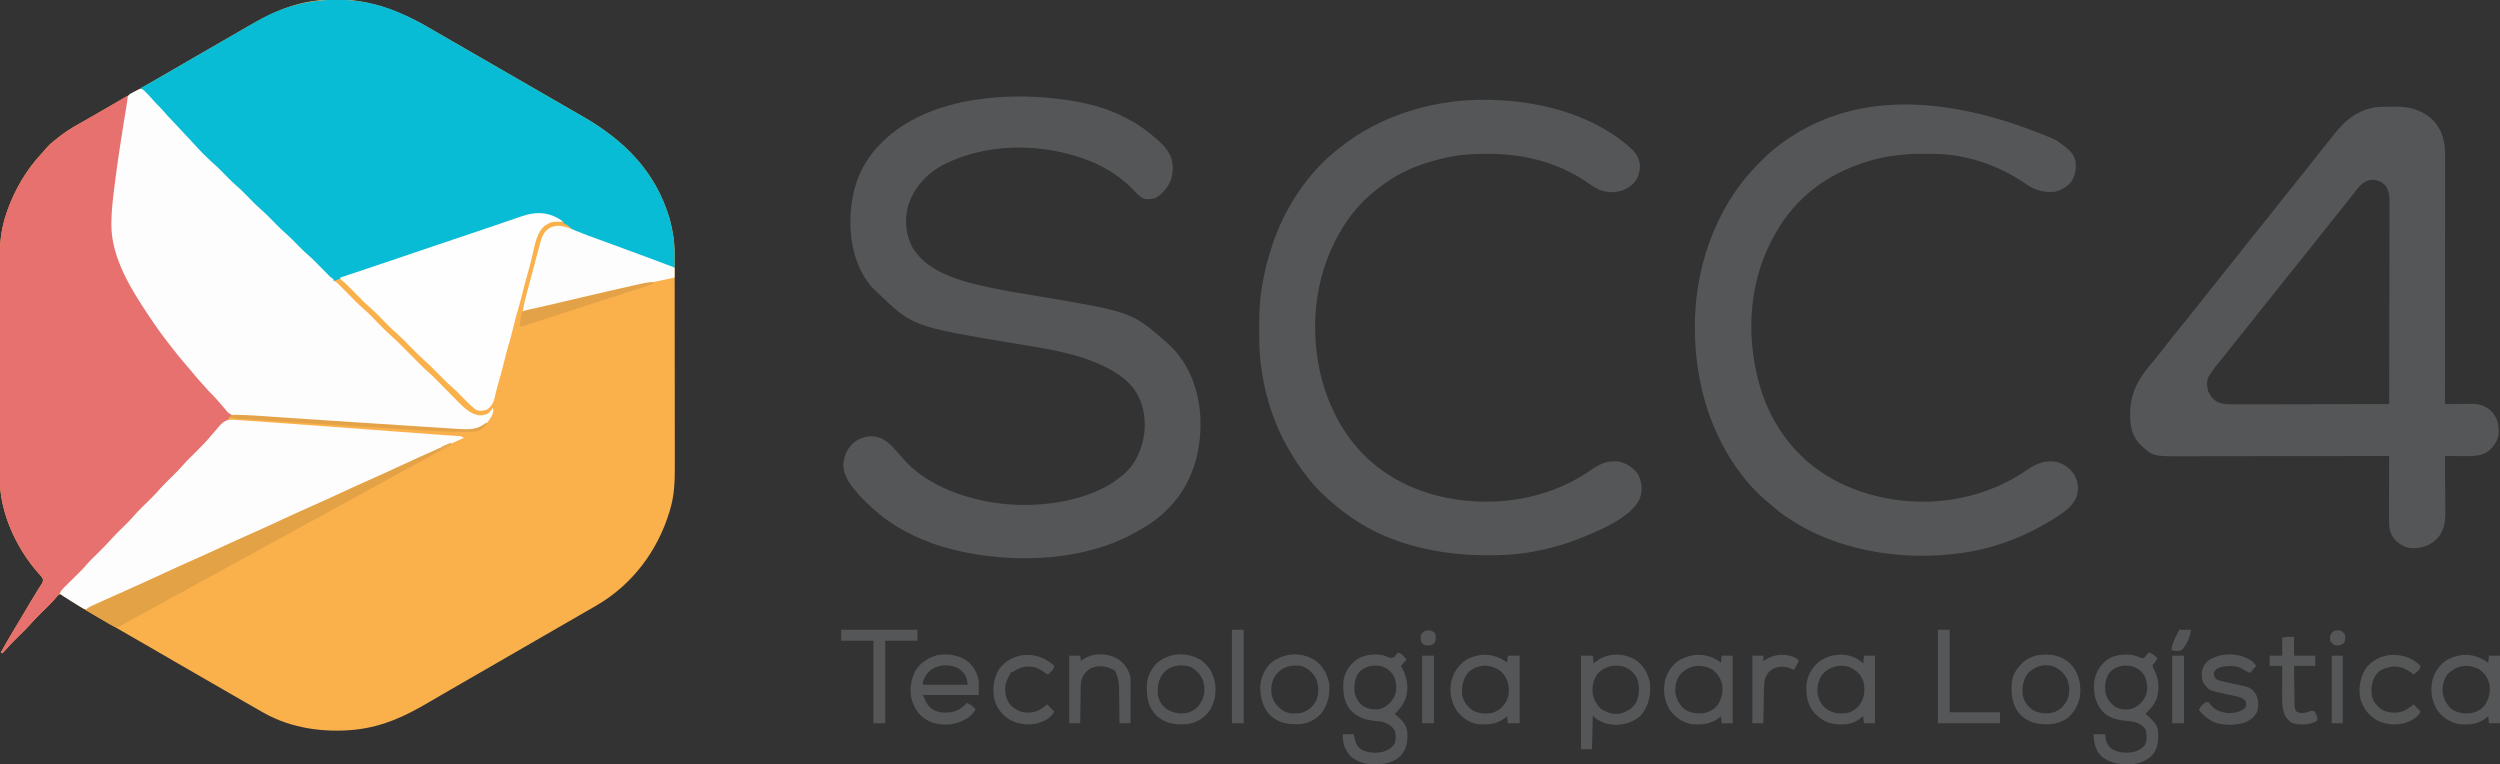 <?xml version="1.0" encoding="UTF-8"?>
<svg version="1.1" xmlns="http://www.w3.org/2000/svg" width="3180" height="972">
<rect width="100%" height="100%" fill="#333333" stroke="none"/>
<path d="M0 0 C5.331 3.127 10.686 6.211 16.042 9.295 C17.121 9.917 18.201 10.539 19.313 11.18 C21.503 12.443 23.694 13.705 25.884 14.966 C31.313 18.094 36.74 21.226 42.167 24.357 C44.333 25.607 46.5 26.857 48.667 28.107 C107.167 61.857 107.167 61.857 165.667 95.607 C166.74 96.227 167.813 96.846 168.919 97.484 C171.078 98.729 173.236 99.975 175.395 101.221 C180.931 104.418 186.471 107.606 192.018 110.783 C245.426 141.396 285.308 181.115 303.167 241.857 C307.003 256.384 309.318 270.399 309.307 285.422 C309.311 287.305 309.311 287.305 309.316 289.226 C309.324 292.695 309.326 296.163 309.327 299.631 C309.328 303.379 309.336 307.126 309.343 310.873 C309.356 319.062 309.362 327.25 309.367 335.439 C309.369 340.56 309.374 345.68 309.378 350.801 C309.39 364.999 309.401 379.198 309.404 393.396 C309.404 394.304 309.405 395.212 309.405 396.147 C309.405 397.057 309.405 397.967 309.405 398.905 C309.406 400.749 309.406 402.592 309.407 404.436 C309.407 405.351 309.407 406.265 309.407 407.208 C309.411 422.006 309.429 436.804 309.452 451.602 C309.476 466.823 309.488 482.043 309.489 497.264 C309.49 505.798 309.496 514.333 309.514 522.868 C309.53 530.14 309.535 537.411 309.527 544.683 C309.523 548.386 309.523 552.089 309.538 555.791 C309.606 574.763 308.991 592.997 303.479 611.295 C303.224 612.158 302.969 613.021 302.707 613.91 C287.497 663.892 255.31 706.587 210.167 732.857 C209.202 733.419 208.237 733.981 207.243 734.561 C200.69 738.369 194.12 742.148 187.545 745.918 C182.08 749.055 176.624 752.207 171.167 755.357 C169 756.607 166.833 757.857 164.667 759.107 C163.058 760.036 163.058 760.036 161.417 760.982 C47.667 826.607 47.667 826.607 44.416 828.483 C42.251 829.732 40.086 830.981 37.921 832.23 C32.48 835.369 27.039 838.507 21.596 841.643 C19.411 842.902 17.226 844.161 15.042 845.42 C13.967 846.038 12.893 846.657 11.787 847.294 C6.489 850.348 1.203 853.418 -4.064 856.525 C-33.598 873.946 -61.43 886.943 -95.833 890.857 C-96.817 890.97 -97.801 891.082 -98.814 891.197 C-137.561 894.856 -178.657 889.092 -212.833 869.857 C-214.309 869.03 -214.309 869.03 -215.815 868.185 C-223.59 863.806 -231.324 859.357 -239.049 854.889 C-241.866 853.261 -244.686 851.637 -247.505 850.014 C-252.878 846.919 -258.247 843.818 -263.616 840.716 C-269.02 837.594 -274.427 834.476 -279.833 831.357 C-282 830.107 -284.167 828.857 -286.333 827.607 C-287.406 826.989 -288.478 826.37 -289.583 825.732 C-292.833 823.857 -296.083 821.982 -299.333 820.107 C-300.406 819.489 -301.479 818.87 -302.584 818.232 C-304.749 816.983 -306.914 815.734 -309.079 814.485 C-314.52 811.345 -319.961 808.208 -325.404 805.072 C-335.856 799.05 -346.296 793.011 -356.708 786.92 C-365.977 781.499 -375.288 776.157 -384.617 770.841 C-393.86 765.573 -403.065 760.245 -412.243 754.865 C-416.884 752.148 -421.534 749.45 -426.22 746.811 C-437.365 740.532 -448.228 733.92 -458.978 726.986 C-459.797 726.461 -460.617 725.935 -461.461 725.393 C-463.03 724.377 -464.59 723.347 -466.14 722.302 C-466.847 721.834 -467.554 721.367 -468.283 720.885 C-469.206 720.26 -469.206 720.26 -470.149 719.623 C-472.021 718.542 -472.021 718.542 -474.833 719.857 C-476.31 721.314 -476.31 721.314 -477.771 723.17 C-480.864 726.816 -484.128 730.242 -487.521 733.607 C-488.031 734.114 -488.541 734.621 -489.066 735.143 C-491.187 737.245 -493.311 739.342 -495.436 741.439 C-500.8 746.741 -506.079 752.038 -510.978 757.779 C-515.68 763.045 -520.839 767.91 -525.863 772.867 C-531.228 778.166 -536.537 783.457 -541.414 789.219 C-542.821 790.843 -544.296 792.357 -545.833 793.857 C-546.493 793.527 -547.153 793.197 -547.833 792.857 C-542.137 782.499 -536.16 772.327 -530.057 762.203 C-526.36 756.07 -522.68 749.928 -519.029 743.768 C-518.418 742.737 -518.418 742.737 -517.794 741.685 C-515.743 738.223 -513.693 734.759 -511.646 731.294 C-508.205 725.478 -504.752 719.679 -501.146 713.963 C-500.618 713.124 -500.091 712.284 -499.547 711.42 C-498.606 709.933 -497.654 708.453 -496.69 706.981 C-494.43 703.667 -494.43 703.667 -494.092 699.827 C-495.297 696.628 -497.739 694.398 -500.021 691.92 C-528.233 659.976 -549.214 614.676 -549.101 571.604 C-549.105 570.323 -549.11 569.042 -549.115 567.722 C-549.127 564.2 -549.127 560.678 -549.124 557.156 C-549.124 553.344 -549.135 549.532 -549.144 545.72 C-549.161 538.262 -549.166 530.805 -549.168 523.348 C-549.169 517.278 -549.173 511.208 -549.179 505.138 C-549.197 487.889 -549.206 470.64 -549.204 453.391 C-549.204 452.463 -549.204 451.535 -549.204 450.578 C-549.204 449.649 -549.204 448.719 -549.204 447.761 C-549.203 432.72 -549.222 417.678 -549.25 402.636 C-549.279 387.153 -549.293 371.669 -549.291 356.185 C-549.291 347.508 -549.296 338.831 -549.318 330.153 C-549.336 322.761 -549.34 315.369 -549.327 307.977 C-549.32 304.215 -549.32 300.453 -549.337 296.692 C-549.432 275.108 -547.874 254.785 -540.708 234.295 C-540.322 233.167 -539.935 232.039 -539.536 230.877 C-529.91 203.558 -514.922 178.363 -495.06 157.24 C-493.086 155.127 -491.239 152.959 -489.396 150.732 C-485.086 145.788 -479.985 141.883 -474.833 137.857 C-473.921 137.143 -473.008 136.429 -472.067 135.694 C-465.224 130.449 -458.225 125.943 -450.708 121.732 C-448.999 120.76 -447.289 119.788 -445.58 118.815 C-443.824 117.817 -442.067 116.823 -440.309 115.829 C-434.799 112.703 -429.317 109.529 -423.833 106.357 C-421.667 105.107 -419.5 103.857 -417.333 102.607 C-416.261 101.989 -415.188 101.37 -414.083 100.732 C-352.333 65.107 -352.333 65.107 -349.083 63.232 C-346.918 61.983 -344.753 60.734 -342.588 59.485 C-337.147 56.345 -331.706 53.208 -326.263 50.072 C-315.811 44.05 -305.371 38.011 -294.958 31.92 C-285.69 26.499 -276.378 21.156 -267.048 15.84 C-258.844 11.165 -250.669 6.442 -242.521 1.67 C-213.974 -15.014 -187.738 -29.471 -154.833 -35.143 C-154.157 -35.261 -153.48 -35.38 -152.782 -35.502 C-96.776 -44.765 -47.521 -27.984 0 0 Z " fill="#FAB14B" transform="translate(548.833,37.143)"/>
<path d="M0 0 C1.087 -0.001 1.087 -0.001 2.196 -0.002 C47.493 0.064 82.821 14.787 121.208 37.393 C126.539 40.519 131.895 43.603 137.25 46.688 C138.33 47.31 139.409 47.932 140.522 48.573 C142.712 49.835 144.902 51.097 147.093 52.359 C152.522 55.487 157.948 58.619 163.375 61.75 C165.542 63 167.708 64.25 169.875 65.5 C208.875 88 247.875 110.5 286.875 133 C287.948 133.619 289.022 134.238 290.127 134.876 C292.286 136.122 294.445 137.368 296.603 138.614 C302.139 141.81 307.679 144.999 313.227 148.176 C366.634 178.789 406.516 218.507 424.375 279.25 C428.541 295.025 430.535 309.983 430.438 326.25 C430.432 327.707 430.428 329.164 430.424 330.621 C430.413 334.164 430.396 337.707 430.375 341.25 C429.739 341.016 429.102 340.783 428.446 340.542 C425.173 339.34 421.899 338.139 418.625 336.938 C417.983 336.702 417.341 336.467 416.68 336.224 C406.202 332.38 395.72 328.549 385.235 324.724 C379.716 322.711 374.198 320.694 368.682 318.672 C366.43 317.846 364.178 317.021 361.926 316.195 C360.807 315.785 359.688 315.375 358.535 314.953 C351.807 312.492 345.069 310.062 338.32 307.66 C334.071 306.146 329.828 304.617 325.586 303.085 C323.59 302.369 321.591 301.659 319.59 300.957 C316.818 299.984 314.055 298.987 311.293 297.984 C310.488 297.709 309.683 297.434 308.854 297.15 C303.758 295.264 300.549 292.899 296.928 288.839 C294.736 286.597 292.245 285.44 289.375 284.25 C289.375 283.59 289.375 282.93 289.375 282.25 C288.281 281.83 288.281 281.83 287.164 281.402 C284.588 280.338 282.203 279.129 279.75 277.812 C267.073 271.483 255.195 270.485 241.707 274.688 C240.846 274.951 239.985 275.215 239.098 275.486 C227.331 279.135 215.682 283.144 204.023 287.123 C200.529 288.314 197.033 289.501 193.538 290.688 C192.451 291.057 192.451 291.057 191.341 291.434 C189.848 291.941 188.354 292.448 186.86 292.955 C184.553 293.739 182.246 294.523 179.939 295.307 C162.71 301.162 145.465 306.971 128.221 312.781 C122.753 314.624 117.287 316.467 111.82 318.311 C110.919 318.614 110.018 318.918 109.089 319.231 C107.271 319.844 105.453 320.458 103.635 321.071 C91.147 325.282 78.659 329.492 66.169 333.697 C59.499 335.943 52.831 338.191 46.163 340.44 C42.293 341.745 38.423 343.049 34.552 344.351 C30.98 345.552 27.408 346.756 23.837 347.962 C21.938 348.602 20.038 349.24 18.138 349.878 C12.102 351.919 6.158 354.066 0.284 356.537 C-1.625 357.25 -1.625 357.25 -3.625 357.25 C-3.625 356.59 -3.625 355.93 -3.625 355.25 C-4.52 354.844 -4.52 354.844 -5.432 354.429 C-7.601 353.263 -8.988 352.124 -10.706 350.38 C-11.568 349.513 -11.568 349.513 -12.447 348.629 C-13.057 348.005 -13.668 347.381 -14.297 346.738 C-15.259 345.769 -15.259 345.769 -16.24 344.779 C-18.29 342.712 -20.333 340.638 -22.375 338.562 C-24.404 336.506 -26.434 334.451 -28.467 332.399 C-29.73 331.124 -30.99 329.847 -32.247 328.566 C-35.956 324.816 -39.802 321.302 -43.793 317.856 C-46.128 315.809 -48.322 313.649 -50.5 311.438 C-51.34 310.589 -52.181 309.741 -53.047 308.867 C-54.766 307.122 -56.484 305.378 -58.203 303.633 C-61.876 299.926 -65.529 296.263 -69.5 292.875 C-75.754 287.513 -81.423 281.506 -87.207 275.647 C-92.508 270.284 -97.806 265.004 -103.547 260.105 C-108.813 255.404 -113.678 250.244 -118.634 245.22 C-123.808 239.983 -128.991 234.846 -134.592 230.061 C-139.928 225.309 -144.834 220.074 -149.848 214.988 C-154.338 210.459 -158.866 206.084 -163.708 201.935 C-167.183 198.88 -170.426 195.593 -173.688 192.312 C-174.356 191.648 -175.024 190.983 -175.713 190.299 C-179.653 186.351 -183.408 182.299 -187.031 178.058 C-188.661 176.209 -190.365 174.475 -192.125 172.75 C-195.219 169.712 -198.046 166.502 -200.875 163.219 C-203.075 160.744 -205.419 158.443 -207.781 156.125 C-209.558 154.318 -211.219 152.457 -212.871 150.535 C-216.539 146.317 -220.342 142.243 -224.188 138.188 C-225.588 136.706 -226.987 135.224 -228.387 133.742 C-229.088 132.999 -229.79 132.257 -230.513 131.491 C-234.454 127.309 -238.369 123.103 -242.283 118.896 C-244.372 116.654 -246.458 114.417 -248.625 112.25 C-247.604 111.691 -246.583 111.131 -245.531 110.555 C-235.627 105.102 -225.828 99.487 -216.072 93.775 C-208.647 89.427 -201.205 85.109 -193.75 80.812 C-192.67 80.19 -191.591 79.568 -190.479 78.927 C-188.288 77.665 -186.098 76.403 -183.907 75.141 C-178.478 72.013 -173.052 68.881 -167.625 65.75 C-165.458 64.5 -163.292 63.25 -161.125 62 C-160.053 61.381 -158.98 60.763 -157.875 60.125 C-154.625 58.25 -151.375 56.375 -148.125 54.5 C-147.052 53.881 -145.979 53.262 -144.873 52.624 C-142.713 51.378 -140.553 50.132 -138.393 48.886 C-132.874 45.703 -127.357 42.517 -121.844 39.324 C-115.445 35.62 -109.037 31.931 -102.625 28.25 C-101.758 27.751 -100.892 27.251 -99.999 26.737 C-68.761 8.784 -36.145 0.03 0 0 Z " fill="#08BCD6" transform="translate(427.625,-0.25)"/>
<path d="M0 0 C1.17 3.514 0.858 6.212 0.291 9.846 C0.11 11.033 -0.071 12.22 -0.258 13.443 C-0.463 14.733 -0.668 16.023 -0.879 17.352 C-1.089 18.711 -1.298 20.071 -1.507 21.431 C-1.952 24.326 -2.402 27.219 -2.856 30.112 C-3.565 34.636 -4.264 39.162 -4.959 43.689 C-5.074 44.438 -5.189 45.187 -5.308 45.959 C-5.54 47.469 -5.772 48.979 -6.004 50.489 C-6.352 52.751 -6.7 55.013 -7.049 57.274 C-8.915 69.381 -10.716 81.497 -12.438 93.625 C-12.616 94.884 -12.616 94.884 -12.799 96.169 C-14.196 106.043 -15.555 115.92 -16.812 125.812 C-16.981 127.128 -16.981 127.128 -17.152 128.469 C-19.986 151.588 -21.179 174.605 -14 197 C-13.716 197.89 -13.432 198.78 -13.139 199.697 C0.105 240.162 24.334 276.381 50 310 C50.588 310.772 51.175 311.543 51.781 312.338 C58.469 321.095 65.304 329.692 72.484 338.051 C74.892 340.873 77.233 343.738 79.562 346.625 C83.438 351.388 87.512 355.934 91.668 360.453 C93.624 362.589 95.542 364.748 97.438 366.938 C105.509 376.205 113.965 385.13 122.429 394.037 C126.103 397.918 129.632 401.851 133 406 C124.281 415.439 115.419 424.695 106.256 433.707 C102.952 436.972 99.736 440.247 96.719 443.781 C91.316 450.06 85.288 455.767 79.397 461.582 C74.034 466.883 68.754 472.181 63.855 477.922 C59.154 483.188 53.994 488.053 48.97 493.009 C42.066 499.783 42.066 499.783 35.562 506.938 C30.058 513.381 23.85 519.203 17.825 525.155 C12.314 530.604 6.868 536.037 1.838 541.939 C-2.855 547.201 -8.012 552.059 -13.03 557.009 C-19.949 563.8 -19.949 563.8 -26.469 570.969 C-31.79 577.198 -37.776 582.83 -43.603 588.582 C-50.758 595.597 -50.758 595.597 -57.5 603.004 C-60.402 606.406 -63.51 609.572 -66.688 612.715 C-67.454 613.473 -67.454 613.473 -68.235 614.246 C-70.354 616.337 -72.476 618.424 -74.603 620.507 C-81.904 627.596 -81.904 627.596 -88.406 635.406 C-93.388 642.093 -99.564 647.736 -105.5 653.562 C-107.889 655.915 -110.274 658.27 -112.656 660.629 C-113.228 661.195 -113.8 661.761 -114.389 662.344 C-117.82 665.764 -121.06 669.279 -124.197 672.972 C-128.871 678.229 -134.024 683.071 -139.03 688.009 C-144.394 693.308 -149.704 698.6 -154.58 704.361 C-155.987 705.985 -157.463 707.499 -159 709 C-159.66 708.67 -160.32 708.34 -161 708 C-155.304 697.641 -149.327 687.469 -143.223 677.346 C-139.527 671.212 -135.847 665.07 -132.195 658.91 C-131.584 657.879 -131.584 657.879 -130.961 656.828 C-128.909 653.365 -126.859 649.902 -124.812 646.437 C-121.371 640.621 -117.918 634.821 -114.312 629.105 C-113.785 628.266 -113.257 627.427 -112.714 626.562 C-111.773 625.075 -110.821 623.595 -109.856 622.123 C-107.596 618.809 -107.596 618.809 -107.258 614.969 C-108.463 611.771 -110.906 609.541 -113.188 607.062 C-141.4 575.119 -162.381 529.818 -162.267 486.746 C-162.272 485.465 -162.276 484.184 -162.281 482.864 C-162.293 479.342 -162.293 475.821 -162.291 472.299 C-162.29 468.487 -162.301 464.674 -162.311 460.862 C-162.327 453.405 -162.333 445.948 -162.334 438.49 C-162.335 432.42 -162.339 426.351 -162.346 420.281 C-162.363 403.032 -162.372 385.783 -162.371 368.534 C-162.371 367.606 -162.371 366.677 -162.371 365.721 C-162.371 364.791 -162.37 363.862 -162.37 362.904 C-162.37 347.862 -162.389 332.821 -162.417 317.779 C-162.446 302.295 -162.459 286.811 -162.458 271.327 C-162.457 262.65 -162.462 253.973 -162.484 245.296 C-162.502 237.904 -162.507 230.512 -162.493 223.119 C-162.487 219.358 -162.486 215.596 -162.504 211.834 C-162.598 190.25 -161.041 169.928 -153.875 149.438 C-153.488 148.31 -153.101 147.182 -152.703 146.02 C-143.076 118.701 -128.088 93.505 -108.227 72.383 C-106.252 70.27 -104.405 68.102 -102.562 65.875 C-98.253 60.931 -93.151 57.025 -88 53 C-87.087 52.286 -86.174 51.572 -85.234 50.836 C-78.391 45.591 -71.391 41.085 -63.875 36.875 C-62.167 35.904 -60.46 34.933 -58.752 33.961 C-56.998 32.964 -55.241 31.97 -53.484 30.976 C-47.928 27.83 -42.403 24.632 -36.875 21.438 C-35.817 20.828 -34.76 20.218 -33.67 19.589 C-22.423 13.1 -11.209 6.555 0 0 Z " fill="#E6716E" transform="translate(162,122)"/>
<path d="M0 0 C1.037 0.129 2.074 0.258 3.143 0.391 C31.296 4.013 59.15 10.58 84.288 24.083 C85.841 24.915 87.408 25.721 88.977 26.523 C100.617 32.595 111.074 40.448 121 49 C121.51 49.436 122.02 49.872 122.545 50.321 C129.021 55.898 134.927 61.366 139 69 C139.41 69.709 139.82 70.418 140.242 71.148 C144.872 80.503 144.655 93.276 141.375 103.062 C137.056 112.923 131.019 120.545 121.625 125.938 C116.019 127.581 110.851 127.976 105.273 126.066 C100.346 122.956 96.685 118.768 92.688 114.562 C73.652 95.114 50.868 82.299 25 74 C24.176 73.733 23.351 73.467 22.502 73.192 C-31.929 55.904 -95.377 57.277 -147 83 C-169.334 94.723 -185.429 112.258 -193.098 136.465 C-197.765 155.069 -195.864 174.458 -186 191 C-164.596 223.683 -118.552 233.437 -82.937 240.996 C-66.993 244.292 -50.893 246.843 -34.837 249.525 C90.99 270.572 90.99 270.572 133 307 C133.829 307.708 134.658 308.415 135.512 309.145 C162.993 333.175 176.004 366.042 178.688 401.938 C181.124 442.785 170.998 483.689 143.641 514.887 C136.976 522.291 130.028 529.064 122 535 C120.511 536.102 120.511 536.102 118.992 537.227 C110.689 543.163 102.02 548.241 93 553 C92.378 553.334 91.755 553.667 91.114 554.011 C20.858 591.153 -76.034 591.252 -150.75 569.016 C-167.063 563.91 -183.008 557.219 -198 549 C-198.674 548.635 -199.348 548.269 -200.042 547.893 C-216.306 538.992 -230.68 527.859 -244 515 C-244.982 514.082 -245.963 513.164 -246.945 512.246 C-252.835 506.649 -258.037 500.684 -263 494.25 C-263.54 493.553 -264.08 492.856 -264.636 492.138 C-271.6 482.889 -276.447 472.83 -275 461 C-273.242 452.868 -270.772 446.078 -265 440 C-264.475 439.447 -263.951 438.894 -263.41 438.324 C-256.893 432.145 -248.743 429.427 -239.871 428.898 C-227.183 429.347 -219.707 434.903 -211.316 443.867 C-210.397 444.869 -209.479 445.871 -208.562 446.875 C-208.078 447.403 -207.594 447.931 -207.094 448.475 C-204.601 451.204 -202.165 453.962 -199.812 456.812 C-168.315 493.826 -112.641 511.558 -66.031 515.484 C-26.197 518.432 16.728 513.288 53 496 C53.621 495.705 54.242 495.41 54.881 495.105 C63.322 491.01 70.688 485.845 78 480 C79.002 479.23 79.002 479.23 80.023 478.445 C96.645 465.133 105.289 444.076 107.719 423.422 C109.394 403.043 105.685 383.528 93 367 C85.222 357.854 76.467 350.817 66 345 C65.074 344.484 65.074 344.484 64.13 343.958 C27.05 323.687 -16.035 317.771 -57.153 310.922 C-187.03 289.284 -187.03 289.284 -232 246 C-232.643 245.42 -233.286 244.84 -233.949 244.242 C-255.362 224.377 -264.69 193.125 -266.168 164.769 C-267.498 126.383 -258.851 90.819 -232.625 61.812 C-230.78 59.845 -228.899 57.916 -227 56 C-226.099 55.086 -225.198 54.172 -224.27 53.23 C-168.284 -0.748 -73.491 -9.358 0 0 Z " fill="#555657" transform="translate(1348,126)"/>
<path d="M0 0 C1.141 -0.009 1.141 -0.009 2.305 -0.017 C3.908 -0.027 5.51 -0.033 7.113 -0.037 C9.527 -0.047 11.94 -0.078 14.354 -0.109 C33.301 -0.24 48.997 4.665 62.863 18.203 C73.935 31.138 77.181 45.196 77.104 61.813 C77.105 63.182 77.106 64.551 77.109 65.92 C77.113 69.663 77.105 73.405 77.095 77.147 C77.087 81.19 77.09 85.233 77.091 89.275 C77.092 96.273 77.086 103.271 77.075 110.269 C77.058 120.387 77.053 130.505 77.051 140.623 C77.046 157.04 77.033 173.456 77.014 189.873 C76.996 205.818 76.982 221.762 76.973 237.706 C76.973 238.69 76.972 239.673 76.972 240.686 C76.969 245.619 76.966 250.553 76.964 255.486 C76.943 296.392 76.908 337.297 76.863 378.203 C78.088 378.187 79.314 378.172 80.576 378.156 C85.155 378.101 89.734 378.067 94.313 378.038 C96.289 378.023 98.264 378.003 100.24 377.977 C103.092 377.94 105.944 377.923 108.797 377.91 C109.669 377.895 110.541 377.879 111.44 377.863 C121.684 377.86 129.51 381.043 136.863 388.203 C144.437 397.362 145.869 406.508 144.863 418.203 C143.007 427.059 137.148 434.472 129.816 439.648 C122.317 443.698 114.05 444.509 105.672 444.398 C104.841 444.396 104.01 444.393 103.155 444.39 C100.536 444.379 97.919 444.354 95.301 444.328 C93.511 444.318 91.721 444.309 89.932 444.301 C85.575 444.279 81.219 444.244 76.863 444.203 C76.872 445.256 76.881 446.309 76.89 447.394 C76.972 457.353 77.031 467.313 77.071 477.272 C77.091 482.392 77.12 487.511 77.165 492.63 C77.209 497.577 77.232 502.524 77.243 507.472 C77.25 509.352 77.264 511.233 77.286 513.113 C77.443 527.287 76.572 538.901 66.426 549.828 C56.962 558.6 47.722 561.725 34.949 561.473 C26.245 561.068 20.085 557.336 13.844 551.426 C7.21 543.981 5.708 537.027 5.75 527.304 C5.75 526.406 5.749 525.508 5.749 524.583 C5.75 521.618 5.758 518.653 5.766 515.688 C5.767 513.631 5.769 511.574 5.77 509.517 C5.774 504.105 5.784 498.693 5.795 493.281 C5.805 487.757 5.809 482.234 5.814 476.711 C5.825 465.875 5.842 455.039 5.863 444.203 C5.263 444.204 4.664 444.205 4.046 444.207 C-31.545 444.274 -67.135 444.325 -102.726 444.356 C-107.004 444.36 -111.282 444.364 -115.56 444.368 C-116.838 444.369 -116.838 444.369 -118.141 444.37 C-131.912 444.383 -145.682 444.407 -159.453 444.435 C-173.594 444.463 -187.735 444.479 -201.876 444.485 C-210.594 444.489 -219.313 444.502 -228.031 444.527 C-234.018 444.543 -240.005 444.548 -245.992 444.544 C-249.441 444.542 -252.89 444.545 -256.338 444.561 C-294.786 444.715 -294.786 444.715 -310.844 429.578 C-322.215 417.8 -323.726 404.682 -323.612 388.945 C-323.375 379.827 -322.164 371.82 -319.137 363.203 C-318.763 362.132 -318.389 361.061 -318.004 359.957 C-311.606 343.326 -299.248 329.991 -288.113 316.374 C-284.208 311.578 -280.431 306.697 -276.699 301.766 C-271.7 295.163 -266.52 288.739 -261.229 282.37 C-257.152 277.457 -253.175 272.479 -249.252 267.443 C-245.752 262.96 -242.174 258.544 -238.574 254.141 C-234.687 249.381 -230.863 244.589 -227.137 239.703 C-222.875 234.115 -218.47 228.657 -214.023 223.215 C-210.513 218.914 -207.052 214.579 -203.637 210.203 C-199.678 205.131 -195.646 200.123 -191.574 195.141 C-187.687 190.381 -183.863 185.589 -180.137 180.703 C-175.875 175.115 -171.47 169.657 -167.023 164.215 C-163.513 159.914 -160.052 155.579 -156.637 151.203 C-152.678 146.131 -148.646 141.123 -144.574 136.141 C-140.687 131.381 -136.863 126.589 -133.137 121.703 C-128.875 116.115 -124.47 110.657 -120.023 105.215 C-116.513 100.914 -113.052 96.579 -109.637 92.203 C-105.678 87.131 -101.646 82.123 -97.574 77.141 C-93.687 72.381 -89.863 67.589 -86.137 62.703 C-81.878 57.119 -77.481 51.661 -73.03 46.228 C-69.898 42.398 -66.83 38.531 -63.818 34.605 C-50.512 17.329 -34.043 4.348 -11.99 0.68 C-7.979 0.184 -4.035 0.024 0 0 Z M-39.137 110.203 C-40.031 111.338 -40.927 112.472 -41.824 113.605 C-43.643 115.909 -45.451 118.22 -47.254 120.535 C-50.329 124.468 -53.48 128.337 -56.637 132.203 C-62.562 139.466 -68.369 146.815 -74.137 154.203 C-80.444 162.284 -86.819 170.3 -93.3 178.242 C-96.792 182.527 -100.235 186.846 -103.637 191.203 C-108.119 196.943 -112.696 202.6 -117.301 208.242 C-120.792 212.528 -124.235 216.846 -127.637 221.203 C-131.579 226.252 -135.587 231.241 -139.637 236.203 C-144.164 241.752 -148.632 247.342 -153.043 252.984 C-156.878 257.886 -160.764 262.746 -164.659 267.6 C-167.992 271.759 -171.292 275.942 -174.574 280.141 C-179.079 285.899 -183.678 291.577 -188.301 297.242 C-192.246 302.085 -196.122 306.976 -199.962 311.903 C-202.998 315.787 -206.099 319.612 -209.229 323.421 C-216.684 332.448 -216.684 332.448 -223.137 342.203 C-223.69 343.12 -223.69 343.12 -224.254 344.055 C-226.518 349.564 -225.972 356.469 -224.262 362.066 C-221.372 368.331 -217.529 373.256 -211.12 376.097 C-205.647 377.989 -200.851 378.628 -195.082 378.564 C-193.784 378.568 -193.784 378.568 -192.46 378.572 C-189.586 378.577 -186.712 378.56 -183.838 378.544 C-181.767 378.543 -179.697 378.543 -177.627 378.545 C-172.024 378.546 -166.422 378.528 -160.819 378.507 C-154.957 378.489 -149.096 378.487 -143.234 378.483 C-132.142 378.474 -121.05 378.449 -109.958 378.419 C-97.327 378.386 -84.696 378.369 -72.065 378.354 C-46.089 378.323 -20.113 378.27 5.863 378.203 C5.955 344.359 6.025 310.515 6.068 276.671 C6.073 272.673 6.078 268.676 6.083 264.678 C6.085 263.484 6.085 263.484 6.086 262.266 C6.104 249.388 6.135 236.51 6.172 223.633 C6.209 210.414 6.232 197.195 6.24 183.976 C6.245 175.822 6.262 167.669 6.295 159.516 C6.316 153.921 6.322 148.326 6.317 142.731 C6.315 139.505 6.321 136.28 6.34 133.054 C6.36 129.55 6.355 126.046 6.344 122.542 C6.362 121.027 6.362 121.027 6.38 119.482 C6.318 112.162 5.137 104.93 0.154 99.258 C-4.413 94.996 -8.739 93.439 -14.949 92.828 C-26.739 93.342 -32.454 101.582 -39.137 110.203 Z " fill="#555657" transform="translate(3033.137,135.797)"/>
<path d="M0 0 C2.85 1.085 4.342 2.689 6.457 4.879 C7.245 5.692 8.032 6.506 8.844 7.344 C11.452 10.147 13.972 13.012 16.465 15.918 C18.637 18.373 20.962 20.647 23.302 22.942 C25.078 24.749 26.739 26.61 28.391 28.531 C32.059 32.749 35.861 36.823 39.707 40.879 C41.123 42.377 42.538 43.876 43.953 45.375 C44.657 46.12 45.36 46.865 46.085 47.632 C49.158 50.892 52.215 54.165 55.27 57.441 C55.837 58.05 56.405 58.658 56.99 59.285 C59.902 62.406 62.808 65.531 65.707 68.664 C78.277 82.34 78.277 82.34 91.84 95.004 C98.01 100.355 103.637 106.266 109.367 112.078 C113.179 115.923 116.964 119.736 121.082 123.254 C127.113 128.419 132.581 134.197 138.154 139.846 C144.944 146.765 144.944 146.765 152.113 153.285 C158.342 158.607 163.975 164.593 169.727 170.419 C175.058 175.813 180.386 181.128 186.16 186.055 C191.259 190.582 195.94 195.578 200.723 200.434 C204.367 204.111 207.988 207.75 211.934 211.105 C218.142 216.427 223.775 222.38 229.52 228.191 C231.858 230.556 234.199 232.918 236.543 235.277 C237.343 236.09 237.343 236.09 238.159 236.919 C240.885 239.719 240.885 239.719 244.145 241.816 C244.145 242.476 244.145 243.136 244.145 243.816 C244.743 244.089 245.341 244.362 245.958 244.643 C248.089 245.787 249.448 246.882 251.134 248.594 C251.688 249.152 252.243 249.71 252.814 250.285 C253.403 250.887 253.991 251.489 254.598 252.109 C255.526 253.046 255.526 253.046 256.474 254.001 C258.452 255.997 260.424 258 262.395 260.004 C264.98 262.626 267.568 265.244 270.16 267.859 C270.787 268.492 271.414 269.125 272.06 269.777 C275.002 272.727 277.946 275.612 281.129 278.305 C288.6 284.627 295.283 291.906 302.163 298.855 C304.134 300.845 306.108 302.831 308.082 304.816 C308.967 305.714 308.967 305.714 309.869 306.629 C312.833 309.609 315.85 312.464 319.035 315.207 C323.558 319.118 327.754 323.317 331.957 327.566 C333.177 328.792 333.177 328.792 334.421 330.042 C337.866 333.503 341.305 336.971 344.745 340.438 C347.272 342.983 349.802 345.525 352.332 348.066 C353.097 348.84 353.862 349.613 354.65 350.409 C358.04 353.815 361.449 357.131 365.096 360.262 C369.9 364.399 374.293 368.915 378.727 373.441 C380.564 375.301 382.402 377.161 384.24 379.02 C387.102 381.917 389.961 384.818 392.81 387.729 C395.583 390.561 398.374 393.376 401.164 396.191 C402.001 397.052 402.838 397.913 403.7 398.799 C410.962 406.093 420.644 415.07 431.582 415.129 C436.489 414.991 440.12 413.921 443.621 410.281 C444.846 408.834 446.002 407.329 447.145 405.816 C448.548 410.026 447.196 412.208 445.504 416.184 C441.932 423.102 436.3 428.661 429.145 431.816 C422.476 433.918 416.663 433.933 409.719 433.537 C408.623 433.484 407.528 433.43 406.399 433.375 C402.98 433.203 399.562 433.013 396.145 432.816 C395.113 432.759 394.082 432.701 393.02 432.642 C385.663 432.226 378.31 431.759 370.957 431.285 C368.541 431.132 366.125 430.978 363.71 430.825 C357.879 430.455 352.049 430.081 346.22 429.706 C341.461 429.401 336.703 429.096 331.944 428.793 C298.629 426.668 265.316 424.507 232.004 422.32 C231.222 422.269 230.439 422.218 229.633 422.165 C213.565 421.11 197.496 420.052 181.429 418.989 C176.446 418.659 171.464 418.33 166.481 418.001 C161.939 417.701 157.396 417.399 152.853 417.098 C151.068 416.98 151.068 416.98 149.246 416.859 C146.967 416.709 144.689 416.556 142.411 416.403 C137.484 416.075 132.562 415.778 127.627 415.593 C126.792 415.559 125.957 415.525 125.097 415.489 C123.59 415.431 122.082 415.385 120.574 415.353 C116.293 415.184 113.699 414.408 110.352 411.719 C108.584 409.801 108.584 409.801 106.957 407.754 C106.346 407.069 105.735 406.383 105.105 405.677 C103.406 403.758 101.772 401.797 100.145 399.816 C98.835 398.335 97.523 396.855 96.207 395.379 C95.703 394.782 95.199 394.185 94.68 393.57 C92.918 391.558 91.05 389.693 89.145 387.816 C85.93 384.645 82.927 381.361 79.984 377.938 C77.949 375.591 75.862 373.299 73.77 371.004 C69.916 366.735 66.271 362.332 62.656 357.859 C60.281 354.982 57.85 352.167 55.39 349.362 C49.522 342.668 43.932 335.833 38.586 328.713 C36.971 326.588 35.323 324.489 33.672 322.391 C25.571 312.027 17.997 301.384 10.707 290.441 C10.295 289.824 9.882 289.207 9.457 288.57 C-13.115 254.704 -38.385 214.498 -38.168 172.504 C-38.162 171.323 -38.157 170.142 -38.151 168.925 C-37.981 156.181 -36.714 143.627 -35.128 130.991 C-34.843 128.715 -34.564 126.437 -34.286 124.16 C-30.166 90.658 -24.886 57.312 -19.37 24.014 C-19.017 21.82 -18.688 19.622 -18.38 17.421 C-18.224 16.345 -18.067 15.269 -17.905 14.161 C-17.708 12.722 -17.708 12.722 -17.507 11.253 C-16.776 8.518 -16.131 7.602 -13.887 5.93 C-12.721 5.335 -11.556 4.741 -10.355 4.129 C-9.761 3.81 -9.167 3.491 -8.555 3.162 C-7.009 2.34 -5.434 1.574 -3.855 0.816 C-1.855 -0.184 -1.855 -0.184 0 0 Z " fill="#FDFDFD" transform="translate(179.855,113.184)"/>
<path d="M0 0 C0.684 0.489 1.369 0.978 2.074 1.481 C4.247 3.037 6.407 4.608 8.562 6.188 C9.218 6.663 9.874 7.138 10.549 7.627 C17.245 12.637 23.355 18.496 25 27 C26.17 37.353 25.023 45.372 19 54 C13.967 59.951 5.686 64.645 -2 66 C-17.55 67.057 -27.095 63.527 -39.907 54.773 C-73.127 32.113 -114.257 18.009 -154.66 17.797 C-155.559 17.79 -156.458 17.783 -157.385 17.775 C-185.329 17.53 -185.329 17.53 -213 21 C-214.031 21.199 -215.062 21.397 -216.125 21.602 C-264.735 31.269 -309.162 54.48 -340 94 C-340.432 94.55 -340.864 95.101 -341.31 95.668 C-349.002 105.54 -355.262 115.889 -361 127 C-361.384 127.731 -361.768 128.463 -362.164 129.216 C-392.105 186.788 -393.99 256.815 -374.958 318.058 C-368.254 338.657 -358.741 358.462 -346 376 C-345.397 376.836 -345.397 376.836 -344.782 377.689 C-311.514 423.437 -261.884 448.606 -206.622 457.377 C-147.701 466.299 -86.512 454.005 -37.204 420.154 C-25.2 411.949 -14.178 406.911 0.688 409.461 C10.785 412.143 18.836 418.086 24.219 427.023 C28.202 434.905 29.185 444.236 26.848 452.781 C22.422 464.365 13.888 471.063 3.812 477.688 C2.659 478.449 2.659 478.449 1.482 479.226 C-34.364 502.58 -74.562 518.702 -117 525 C-118.504 525.224 -118.504 525.224 -120.038 525.453 C-198.649 536.57 -286.736 521.816 -351.089 473.475 C-356.227 469.509 -361.126 465.283 -366 461 C-366.677 460.434 -367.354 459.868 -368.051 459.285 C-379.061 450.02 -389.298 439.446 -398 428 C-398.406 427.476 -398.812 426.951 -399.23 426.411 C-438.757 375.223 -457.752 311.244 -459 247 C-459.04 245.752 -459.08 244.504 -459.121 243.219 C-460.505 167.001 -434.814 89.142 -381.615 33.674 C-381.082 33.121 -380.549 32.569 -380 32 C-379.433 31.412 -378.867 30.823 -378.283 30.217 C-370.92 22.609 -363.431 15.435 -355 9 C-354.211 8.389 -354.211 8.389 -353.407 7.765 C-272.839 -54.442 -157.465 -67.567 0 0 Z " fill="#555657" transform="translate(2615,178)"/>
<path d="M0 0 C67.545 -1.067 143.444 15.857 194.707 63.062 C200.868 69.144 204.141 75.591 204.765 84.316 C204.577 93.149 201.927 100.757 195.707 107.062 C187.433 114.864 177.85 117.738 166.606 117.521 C154.33 116.926 146.143 110.881 136.32 104.16 C99.833 79.372 55.91 68.575 12.207 68.75 C11.235 68.752 10.263 68.754 9.262 68.756 C-5.433 68.808 -19.833 69.222 -34.293 72.062 C-35.34 72.266 -36.388 72.47 -37.466 72.68 C-52.165 75.637 -66.343 79.568 -80.293 85.062 C-80.986 85.331 -81.678 85.6 -82.391 85.877 C-100.257 92.924 -116.379 103.034 -131.293 115.062 C-131.906 115.553 -132.518 116.044 -133.148 116.55 C-151.167 131.138 -165.888 148.862 -177.293 169.062 C-177.677 169.735 -178.061 170.408 -178.456 171.102 C-210.095 227.168 -216.07 295.516 -199.481 357.312 C-187.633 399.589 -165.197 438.741 -130.293 466.062 C-129.466 466.712 -129.466 466.712 -128.621 467.376 C-91.74 496.112 -44.671 509.779 1.707 511.062 C2.493 511.084 3.28 511.106 4.09 511.128 C53.319 512.268 103.318 498.717 143.707 470.062 C155.148 462.158 165.27 458.053 179.375 460.531 C188.919 463.017 197.317 468.741 202.707 477.062 C207.324 486.952 208.251 496.337 204.73 506.691 C193.791 532.035 151.001 548.661 127.085 558.378 C108.031 565.895 88.532 571.188 68.394 574.875 C67.335 575.069 66.277 575.264 65.186 575.465 C47.656 578.482 30.093 579.446 12.332 579.375 C11.383 579.373 10.435 579.371 9.458 579.369 C-49.746 579.179 -111.895 566.282 -161.293 532.062 C-161.896 531.65 -162.499 531.238 -163.121 530.813 C-176.086 521.918 -187.903 511.88 -199.293 501.062 C-200.535 499.884 -200.535 499.884 -201.801 498.683 C-206.943 493.676 -211.561 488.358 -215.992 482.714 C-216.91 481.549 -217.834 480.39 -218.763 479.234 C-227.705 468.1 -235.271 456.488 -242.293 444.062 C-242.728 443.308 -243.162 442.553 -243.609 441.776 C-266.807 401.211 -279.286 351.456 -279.497 304.746 C-279.507 303.176 -279.507 303.176 -279.518 301.574 C-279.535 298.216 -279.542 294.858 -279.543 291.5 C-279.544 290.353 -279.545 289.206 -279.546 288.024 C-279.53 271.491 -279.154 255.383 -276.293 239.062 C-276.122 238.015 -275.95 236.968 -275.773 235.89 C-273.129 219.918 -269.282 204.458 -264.293 189.062 C-264.007 188.166 -263.72 187.271 -263.424 186.348 C-247.758 138.243 -217.711 91.999 -177.293 61.062 C-176.721 60.613 -176.148 60.164 -175.558 59.701 C-125.858 20.729 -62.85 1.183 0 0 Z " fill="#555657" transform="translate(1881.293,126.938)"/>
<path d="M0 0 C1.05 0.064 2.1 0.128 3.182 0.194 C6.539 0.404 9.893 0.647 13.248 0.893 C15.388 1.033 17.529 1.172 19.669 1.308 C26.49 1.752 33.306 2.249 40.123 2.749 C42.673 2.933 45.224 3.117 47.774 3.301 C53.844 3.739 59.914 4.18 65.983 4.624 C70.888 4.982 75.794 5.338 80.699 5.693 C81.4 5.744 82.101 5.795 82.824 5.847 C83.525 5.898 84.227 5.949 84.95 6.001 C122.217 8.701 159.479 11.455 196.737 14.272 C197.484 14.328 198.23 14.385 199 14.443 C200.476 14.555 201.951 14.666 203.427 14.778 C218.907 15.948 234.389 17.083 249.873 18.206 C250.998 18.287 252.123 18.369 253.283 18.453 C255.413 18.607 257.543 18.761 259.673 18.915 C261.621 19.056 263.57 19.198 265.519 19.341 C269.574 19.638 273.628 19.922 277.688 20.148 C278.953 20.223 280.218 20.297 281.521 20.374 C283.102 20.455 283.102 20.455 284.714 20.538 C287.248 20.893 287.248 20.893 290.248 22.893 C289.23 23.349 288.212 23.806 287.163 24.276 C268.572 32.611 249.997 40.979 231.498 49.518 C218.806 55.376 206.064 61.104 193.276 66.749 C180.155 72.546 167.137 78.551 154.135 84.611 C141.498 90.498 128.806 96.239 116.049 101.862 C103.881 107.23 91.802 112.775 79.748 118.393 C66.967 124.35 54.151 130.205 41.248 135.893 C28.2 141.645 15.237 147.563 2.31 153.581 C-10.448 159.52 -23.226 165.394 -36.082 171.119 C-45.355 175.253 -54.587 179.471 -63.815 183.706 C-75.63 189.128 -87.485 194.453 -99.377 199.706 C-112.505 205.505 -125.551 211.466 -138.565 217.518 C-140.291 218.32 -142.017 219.121 -143.744 219.923 C-153.631 224.512 -153.631 224.512 -163.514 229.113 C-167.183 230.822 -170.856 232.519 -174.535 234.208 C-175.875 234.825 -177.213 235.447 -178.549 236.073 C-180.369 236.925 -182.195 237.761 -184.022 238.596 C-185.039 239.067 -186.055 239.538 -187.103 240.023 C-190.042 240.988 -190.953 241.092 -193.752 239.893 C-195.762 238.783 -197.738 237.61 -199.69 236.401 C-200.252 236.054 -200.814 235.708 -201.393 235.351 C-202.577 234.618 -203.761 233.884 -204.943 233.146 C-206.743 232.024 -208.548 230.909 -210.354 229.795 C-219.898 223.887 -219.898 223.887 -223.752 220.893 C-222.105 216.617 -218.886 213.792 -215.678 210.659 C-215.076 210.062 -214.474 209.465 -213.854 208.85 C-211.929 206.943 -209.997 205.043 -208.065 203.143 C-205.537 200.652 -203.012 198.157 -200.49 195.659 C-199.881 195.055 -199.272 194.452 -198.645 193.83 C-195.12 190.317 -191.776 186.721 -188.558 182.923 C-183.705 177.466 -178.346 172.44 -173.15 167.311 C-167.786 162.01 -162.506 156.712 -157.608 150.971 C-152.906 145.705 -147.746 140.84 -142.722 135.884 C-135.818 129.11 -135.818 129.11 -129.315 121.956 C-123.81 115.512 -117.602 109.69 -111.577 103.738 C-106.066 98.289 -100.621 92.856 -95.59 86.954 C-90.897 81.692 -85.74 76.834 -80.722 71.884 C-73.803 65.093 -73.803 65.093 -67.283 57.924 C-61.962 51.695 -55.976 46.063 -50.15 40.311 C-43.286 33.527 -36.669 26.671 -30.546 19.201 C-28.46 16.697 -26.33 14.25 -24.143 11.835 C-22.826 10.344 -21.582 8.789 -20.34 7.235 C-13.812 0.145 -9.286 -0.734 0 0 Z " fill="#FDFDFD" transform="translate(299.752,534.107)"/>
<path d="M0 0 C2.43 1.543 2.43 1.543 4.125 2.812 C4.125 3.143 4.125 3.473 4.125 3.812 C3.063 3.815 2.001 3.818 0.906 3.82 C-9.567 3.902 -9.567 3.902 -18.344 9.102 C-19.102 9.948 -19.102 9.948 -19.875 10.812 C-20.571 11.536 -20.571 11.536 -21.281 12.273 C-29.393 22.017 -31.304 37.139 -34.216 49.08 C-35.977 56.289 -37.846 63.442 -39.938 70.562 C-42.395 78.948 -44.544 87.386 -46.625 95.872 C-48.452 103.263 -50.49 110.572 -52.625 117.879 C-54.538 124.486 -56.237 131.132 -57.875 137.812 C-59.939 146.229 -62.194 154.561 -64.625 162.879 C-66.538 169.486 -68.237 176.132 -69.875 182.812 C-71.966 191.333 -74.218 199.783 -76.695 208.2 C-77.949 212.48 -79.125 216.757 -80.152 221.098 C-80.359 221.953 -80.566 222.809 -80.779 223.69 C-81.162 225.293 -81.528 226.9 -81.875 228.511 C-83.41 234.868 -86.56 239.752 -92.188 243.25 C-96.78 244.211 -101.404 245.149 -105.714 242.818 C-111.764 238.16 -117.045 232.831 -122.375 227.375 C-129.324 220.217 -129.324 220.217 -136.688 213.496 C-143.58 207.599 -149.802 200.937 -156.175 194.492 C-164.726 185.846 -164.726 185.846 -173.756 177.709 C-179.633 172.449 -185.06 166.673 -190.603 161.064 C-198.014 153.482 -198.014 153.482 -205.844 146.344 C-212.694 140.513 -218.855 133.884 -225.175 127.492 C-232.787 119.694 -232.787 119.694 -240.832 112.355 C-247.29 106.867 -253.107 100.645 -259.062 94.625 C-261.553 92.108 -264.047 89.594 -266.543 87.082 C-267.105 86.512 -267.666 85.942 -268.245 85.355 C-270.676 82.909 -273.047 80.678 -275.771 78.546 C-276.465 77.974 -277.16 77.402 -277.875 76.812 C-277.875 76.153 -277.875 75.493 -277.875 74.812 C-276.997 74.521 -276.997 74.521 -276.101 74.223 C-269.752 72.115 -263.404 70.003 -257.056 67.891 C-254.717 67.113 -252.378 66.336 -250.039 65.559 C-234.861 60.518 -219.71 55.402 -204.578 50.223 C-189.393 45.026 -174.193 39.872 -158.98 34.754 C-157.964 34.412 -156.947 34.07 -155.9 33.717 C-148.621 31.269 -141.342 28.822 -134.062 26.375 C-126.792 23.931 -119.522 21.487 -112.252 19.041 C-110.205 18.353 -108.158 17.664 -106.11 16.976 C-94.825 13.181 -83.547 9.366 -72.284 5.507 C-71.268 5.16 -70.252 4.812 -69.205 4.453 C-64.375 2.8 -59.546 1.143 -54.72 -0.521 C-52.997 -1.112 -51.275 -1.703 -49.552 -2.293 C-48.787 -2.558 -48.022 -2.824 -47.234 -3.097 C-30.78 -8.722 -15.477 -9.059 0 0 Z " fill="#FEFEFE" transform="translate(710.875,278.188)"/>
<path d="M0 0 C8.641 3.609 17.452 6.762 26.247 9.97 C30.572 11.548 34.894 13.131 39.217 14.715 C41.459 15.536 43.701 16.357 45.944 17.177 C56.59 21.074 67.229 24.991 77.863 28.92 C80.678 29.96 83.494 30.998 86.31 32.036 C95.484 35.423 104.647 38.84 113.793 42.301 C114.704 42.644 115.616 42.986 116.555 43.34 C117.389 43.657 118.223 43.974 119.083 44.3 C119.822 44.58 120.562 44.86 121.323 45.148 C123.027 45.871 123.027 45.871 124.027 46.871 C124.1 48.891 124.111 50.913 124.09 52.934 C124.081 54.038 124.072 55.143 124.062 56.281 C124.045 57.563 124.045 57.563 124.027 58.871 C123.421 58.999 122.815 59.127 122.191 59.259 C92.863 65.464 63.577 71.782 34.4 78.667 C20.891 81.852 7.367 84.977 -6.155 88.11 C-9.937 88.987 -13.719 89.864 -17.5 90.742 C-25.087 92.503 -32.675 94.261 -40.264 96.014 C-42.675 96.571 -45.087 97.13 -47.498 97.689 C-50.618 98.413 -53.738 99.133 -56.859 99.852 C-57.756 100.061 -58.653 100.27 -59.577 100.485 C-60.793 100.763 -60.793 100.763 -62.034 101.048 C-62.729 101.208 -63.423 101.369 -64.139 101.534 C-65.973 101.871 -65.973 101.871 -68.973 101.871 C-67.433 91.771 -64.746 81.993 -62.105 72.141 C-61.625 70.337 -61.144 68.534 -60.663 66.73 C-59.659 62.968 -58.652 59.207 -57.642 55.447 C-56.353 50.644 -55.077 45.839 -53.803 41.033 C-52.815 37.314 -51.82 33.597 -50.822 29.881 C-50.348 28.11 -49.877 26.339 -49.409 24.567 C-48.752 22.086 -48.085 19.609 -47.415 17.132 C-47.226 16.411 -47.038 15.691 -46.844 14.948 C-45.03 8.329 -42.792 1.434 -36.91 -2.566 C-35.903 -3.276 -35.903 -3.276 -34.875 -4 C-24.027 -10.438 -10.398 -4.475 0 0 Z " fill="#FDFDFD" transform="translate(733.973,294.129)"/>
<path d="M0 0 C0 0.66 0 1.32 0 2 C-0.576 2.295 -1.153 2.591 -1.746 2.895 C-13.857 9.12 -25.827 15.528 -37.651 22.282 C-43.544 25.639 -49.48 28.878 -55.5 32 C-62.592 35.679 -69.56 39.543 -76.5 43.5 C-84.192 47.885 -91.938 52.115 -99.797 56.191 C-106.113 59.487 -112.311 62.972 -118.5 66.5 C-126.192 70.885 -133.938 75.115 -141.797 79.191 C-148.113 82.487 -154.311 85.972 -160.5 89.5 C-168.192 93.885 -175.938 98.115 -183.797 102.191 C-190.113 105.487 -196.311 108.972 -202.5 112.5 C-210.192 116.885 -217.938 121.115 -225.797 125.191 C-232.113 128.487 -238.311 131.972 -244.5 135.5 C-252.192 139.885 -259.938 144.115 -267.797 148.191 C-274.113 151.487 -280.311 154.972 -286.5 158.5 C-294.192 162.885 -301.938 167.115 -309.797 171.191 C-316.113 174.487 -322.311 177.972 -328.5 181.5 C-335.44 185.457 -342.408 189.321 -349.5 193 C-356.36 196.56 -363.102 200.291 -369.812 204.125 C-380.246 210.083 -390.818 215.757 -401.447 221.356 C-402.656 221.995 -403.865 222.634 -405.074 223.273 C-406.234 223.885 -407.393 224.497 -408.587 225.128 C-412.962 227.528 -417.187 230.147 -421.39 232.834 C-424.573 234.256 -425.739 234.14 -429 233 C-430.977 232.013 -432.917 230.948 -434.824 229.832 C-435.936 229.186 -437.048 228.539 -438.193 227.873 C-439.358 227.186 -440.523 226.499 -441.688 225.812 C-442.821 225.152 -443.955 224.491 -445.123 223.811 C-451.779 219.924 -458.401 215.983 -465 212 C-462.288 208.698 -458.684 207.262 -454.879 205.551 C-454.161 205.222 -453.442 204.892 -452.702 204.553 C-450.325 203.466 -447.944 202.389 -445.562 201.312 C-443.884 200.548 -442.206 199.783 -440.528 199.017 C-428.734 193.647 -416.893 188.383 -405.039 183.149 C-391.915 177.35 -378.894 171.344 -365.889 165.283 C-353.206 159.375 -340.468 153.61 -327.667 147.963 C-315.886 142.764 -304.18 137.421 -292.5 132 C-280.09 126.24 -267.643 120.584 -255.125 115.062 C-241.301 108.965 -227.581 102.665 -213.887 96.282 C-201.25 90.395 -188.558 84.654 -175.801 79.031 C-163.633 73.663 -151.554 68.118 -139.5 62.5 C-125.993 56.204 -112.438 50.042 -98.801 44.031 C-85.766 38.28 -72.836 32.319 -59.923 26.299 C-45.706 19.674 -31.417 13.228 -17.066 6.898 C-16.348 6.581 -15.629 6.264 -14.889 5.938 C-13.558 5.351 -12.227 4.765 -10.895 4.181 C-8.464 3.111 -6.059 2.03 -3.698 0.811 C-2 0 -2 0 0 0 Z " fill="#E4A247" transform="translate(574,564)"/>
<path d="M0 0 C3.392 0.593 5.211 1.767 7.75 4.062 C8.364 4.61 8.977 5.158 9.609 5.723 C10.068 6.144 10.527 6.566 11 7 C9.98 10.061 9.189 11.822 6.812 14.062 C6.214 14.702 5.616 15.341 5 16 C5.409 18.908 6.539 21.195 7.938 23.75 C13.263 34.362 13.83 47.157 10.375 58.5 C7.293 66.51 2.132 72.16 -4 78 C-3.336 78.557 -2.672 79.114 -1.988 79.688 C4.24 85.07 10.518 90.53 12 99 C12.751 110.839 12.488 120.492 5 130.25 C-2.131 137.826 -13.02 141.837 -23.297 142.301 C-37.18 142.484 -48.826 141.041 -60 132 C-68.03 123.806 -69.368 115.114 -70 104 C-65.05 104 -60.1 104 -55 104 C-54.938 105.32 -54.876 106.64 -54.812 108 C-54.142 113.828 -52.008 118.586 -47.359 122.316 C-38.713 127.594 -28.993 128.154 -19.184 126.535 C-13.474 125.062 -8.763 122.64 -5 118 C-2.057 112.115 -1.877 105.167 -3.582 98.84 C-6.133 93.539 -10.749 91.055 -16 89 C-20.808 87.695 -25.662 87.129 -30.613 86.652 C-41.915 85.463 -51.736 82.521 -59.543 73.84 C-68.643 62.349 -70.36 50.333 -69 36 C-67.029 24.781 -61.694 16.419 -52.891 9.281 C-43.307 2.787 -32.292 1.865 -21 3 C-17.652 3.83 -14.558 4.853 -11.355 6.125 C-8.95 7.174 -8.95 7.174 -6 7 C-4.322 5.466 -4.322 5.466 -2.812 3.5 C-2.283 2.85 -1.753 2.201 -1.207 1.531 C-0.809 1.026 -0.41 0.521 0 0 Z M-50 26 C-55.201 34.062 -56.139 43.008 -54.609 52.398 C-52.636 59.61 -48.01 65.227 -41.898 69.453 C-35.125 72.951 -27.565 73.37 -20.293 71.188 C-13.076 67.995 -7.491 62.79 -3.84 55.77 C-0.577 47.196 -1.275 38.956 -4.684 30.547 C-8.153 23.834 -13.267 20.141 -20.324 17.656 C-31.239 14.979 -42.515 17.33 -50 26 Z " fill="#555657" transform="translate(2733,830)"/>
<path d="M0 0 C5.389 1.426 7.648 4.79 11 9 C7.535 12.96 7.535 12.96 4 17 C4.41 17.762 4.82 18.524 5.242 19.309 C11.909 32.084 14.397 44.204 10.039 58.336 C6.951 66.253 2.301 72.37 -4 78 C-3.252 78.629 -2.505 79.258 -1.734 79.906 C5.015 85.772 10.234 90.867 12 100 C12.729 112.047 12.02 121.396 4.07 130.926 C-4.923 139.936 -16.641 142.252 -28.938 142.438 C-40.389 142.361 -51.218 139.717 -60 132 C-67.662 123.732 -70.188 115.079 -70 104 C-65.38 104 -60.76 104 -56 104 C-55.629 105.836 -55.258 107.671 -54.875 109.562 C-53.426 115.302 -51.679 119.281 -47 123 C-38.822 127.856 -27.972 128.444 -18.883 126.246 C-12.486 124.036 -7.681 121.899 -4.188 115.875 C-2.057 110.213 -2.198 104.363 -4.125 98.688 C-8.281 92.73 -13.109 90.007 -20 88 C-22.928 87.509 -25.853 87.28 -28.812 87.062 C-41.269 85.905 -51.353 82.322 -60.258 73.199 C-69.429 61.622 -70.04 49.119 -69 35 C-66.876 23.496 -60.435 14.747 -51 8 C-40.707 2.404 -28.748 1.023 -17.355 3.93 C-15.358 4.644 -13.375 5.403 -11.418 6.223 C-8.707 7.094 -7.589 7.138 -5 6 C-3.472 4.622 -3.472 4.622 -2.25 2.938 C-1.508 1.968 -0.765 0.999 0 0 Z M-50 26 C-55.027 34.068 -55.734 41.584 -55 51 C-53.182 58.158 -50.043 63.685 -44.125 68.188 C-37.255 72.172 -30.852 72.941 -23 72 C-14.195 69.315 -8.697 63.585 -4.125 55.812 C-0.685 47.213 -1.473 38.467 -5 30 C-8.869 23.905 -13.492 19.882 -20.359 17.586 C-31.329 15.152 -42.482 17.252 -50 26 Z " fill="#555657" transform="translate(1778,830)"/>
<path d="M0 0 C9.23 7.148 14.713 16.598 16.945 27.984 C18.429 43.069 16.007 56.33 6.633 68.484 C-0.961 76.877 -11.59 80.558 -22.555 81.609 C-33.72 82.161 -42.347 80.119 -51.68 73.797 C-53 72.477 -54.32 71.157 -55.68 69.797 C-56.01 83.987 -56.34 98.177 -56.68 112.797 C-61.3 112.797 -65.92 112.797 -70.68 112.797 C-70.68 73.527 -70.68 34.257 -70.68 -6.203 C-65.73 -6.203 -60.78 -6.203 -55.68 -6.203 C-55.35 -2.903 -55.02 0.397 -54.68 3.797 C-53.566 2.889 -52.452 1.982 -51.305 1.047 C-36.325 -10.208 -15.577 -10.118 0 0 Z M-50.305 17.922 C-55.305 25.336 -56.76 34.007 -55.68 42.797 C-53.925 50.441 -50.749 56.728 -44.68 61.797 C-37.048 66.579 -29.268 69.219 -20.219 67.266 C-11.947 64.98 -5.389 61.131 -0.68 53.797 C3.712 44.668 4.101 33.849 1.254 24.172 C-2.52 15.944 -7.621 11.196 -15.992 7.922 C-28.635 4.3 -41.996 7.487 -50.305 17.922 Z " fill="#555657" transform="translate(2081.68,840.203)"/>
<path d="M0 0 C8.98 6.599 13.879 15.272 16.062 26.188 C16.062 32.127 16.062 38.068 16.062 44.188 C-7.367 44.188 -30.797 44.188 -54.938 44.188 C-50.922 54.225 -48.434 60.043 -38.867 64.461 C-30.464 67.625 -20.648 67.122 -12.227 64.242 C-7.047 61.856 -2.886 58.245 1.062 54.188 C4.055 55.551 6.353 57.137 8.812 59.312 C9.426 59.851 10.04 60.39 10.672 60.945 C11.131 61.355 11.59 61.765 12.062 62.188 C7.682 71.222 -0.883 75.825 -9.938 79.188 C-21.922 83.273 -36.543 82.755 -47.938 77.188 C-59.136 71.227 -64.839 63.042 -68.938 51.188 C-72.515 38.69 -70.426 24.369 -64.375 13.125 C-57.635 2.593 -48.734 -2.616 -37.082 -6.418 C-24.379 -8.755 -10.996 -6.824 0 0 Z M-42.938 11.188 C-43.57 11.6 -44.203 12.012 -44.855 12.438 C-49.924 16.242 -52.816 21.262 -54.938 27.188 C-54.938 28.508 -54.938 29.828 -54.938 31.188 C-36.127 31.188 -17.317 31.188 2.062 31.188 C0.929 22.116 -0.742 17.443 -7.875 11.812 C-17.387 4.82 -33.147 4.701 -42.938 11.188 Z " fill="#555657" transform="translate(1228.938,839.812)"/>
<path d="M0 0 C0.495 0.495 0.495 0.495 1 1 C1.33 -1.97 1.66 -4.94 2 -8 C6.95 -8 11.9 -8 17 -8 C17 20.38 17 48.76 17 78 C12.05 78 7.1 78 2 78 C1.505 73.545 1.505 73.545 1 69 C-0.114 69.907 -1.228 70.815 -2.375 71.75 C-13.194 79.649 -23.933 80.257 -37 79 C-47.367 77.067 -56.676 70.585 -62.938 62.188 C-70.027 51.154 -72.508 38.869 -70.25 26 C-67.71 14.604 -61.646 4.73 -52 -2 C-35.087 -12.142 -16.191 -11.337 0 0 Z M-49 14 C-55.687 23.353 -57.028 31.745 -56 43 C-54.271 50.393 -49.247 56.926 -43.133 61.352 C-35.248 66.055 -25.09 66.52 -16.262 64.316 C-14.007 63.378 -12.046 62.331 -10 61 C-9.366 60.587 -8.732 60.175 -8.078 59.75 C-2.1 55.254 1.594 48.316 3 41 C3.969 31.194 2.074 22.436 -4.125 14.625 C-10.246 8.201 -17.981 5.34 -26.688 4.75 C-35.19 4.91 -43.049 7.857 -49 14 Z " fill="#555657" transform="translate(1916,842)"/>
<path d="M0 0 C1.742 1.402 1.742 1.402 3.742 3.402 C4.072 0.102 4.402 -3.198 4.742 -6.598 C9.362 -6.598 13.982 -6.598 18.742 -6.598 C18.742 21.782 18.742 50.162 18.742 79.402 C14.122 79.402 9.502 79.402 4.742 79.402 C4.247 74.947 4.247 74.947 3.742 70.402 C3.125 70.873 2.507 71.343 1.871 71.828 C1.024 72.451 0.177 73.073 -0.695 73.715 C-1.519 74.33 -2.343 74.945 -3.191 75.578 C-10.029 79.646 -16.685 80.943 -24.57 80.84 C-25.811 80.827 -25.811 80.827 -27.078 80.815 C-39.609 80.471 -48.385 76.207 -57.227 67.453 C-66.856 57.069 -68.889 45.621 -68.562 31.883 C-67.969 20.209 -62.652 10.69 -54.383 2.559 C-39.031 -9.979 -16.173 -11.641 0 0 Z M-48.258 17.402 C-53.778 25.552 -55.098 32.608 -54.258 42.402 C-52.314 50.887 -48.891 57.18 -41.73 62.16 C-32.934 67.237 -24.199 67.985 -14.328 65.734 C-6.71 63.083 -1.553 58.283 2.117 51.152 C5.658 43.456 5.959 34.679 4.059 26.438 C0.722 17.453 -4.21 12.442 -12.793 8.348 C-25.548 3.456 -39.358 7.069 -48.258 17.402 Z " fill="#555657" transform="translate(2366.258,840.598)"/>
<path d="M0 0 C0.495 0.495 0.495 0.495 1 1 C1.33 -1.97 1.66 -4.94 2 -8 C6.62 -8 11.24 -8 16 -8 C16 20.38 16 48.76 16 78 C11.38 78 6.76 78 2 78 C1.505 73.545 1.505 73.545 1 69 C-0.64 70.361 -0.64 70.361 -2.312 71.75 C-12.89 79.5 -24.27 80.335 -37 79 C-48.041 76.71 -57.493 70.136 -64 61 C-71.236 49.119 -72.83 36.415 -69.875 22.812 C-66.872 12.212 -60.591 3.046 -51.137 -2.758 C-33.987 -11.779 -16.088 -11.265 0 0 Z M-50.5 15.559 C-55.684 21.992 -57.355 29.94 -57 38.062 C-55.966 46.555 -52.348 53.758 -45.992 59.527 C-38.132 65.338 -29.532 66.082 -20 65 C-12.978 63.235 -6.746 60.061 -2.598 53.926 C2.731 44.828 4.532 36.189 1.875 25.938 C-0.445 18.901 -4.791 13.089 -11 9 C-25.172 2.167 -39.477 4.105 -50.5 15.559 Z " fill="#555657" transform="translate(2188,842)"/>
<path d="M0 0 C0.33 -2.97 0.66 -5.94 1 -9 C5.62 -9 10.24 -9 15 -9 C15 19.38 15 47.76 15 77 C10.38 77 5.76 77 1 77 C0.505 72.545 0.505 72.545 0 68 C-1.64 69.361 -1.64 69.361 -3.312 70.75 C-13.89 78.5 -25.27 79.335 -38 78 C-49.041 75.71 -58.493 69.136 -65 60 C-72.236 48.119 -73.83 35.415 -70.875 21.812 C-67.872 11.212 -61.591 2.046 -52.137 -3.758 C-34.159 -13.215 -16.534 -11.88 0 0 Z M-51.5 14.523 C-56.737 20.914 -58.39 29.527 -58 37.625 C-56.889 45.824 -53.123 52.962 -46.992 58.527 C-39.132 64.338 -30.532 65.082 -21 64 C-13.978 62.235 -7.746 59.061 -3.598 52.926 C1.731 43.828 3.532 35.189 0.875 24.938 C-1.445 17.901 -5.791 12.089 -12 8 C-26.258 1.126 -40.341 3.19 -51.5 14.523 Z " fill="#555657" transform="translate(3165,843)"/>
<path d="M0 0 C9.607 7.489 14.537 17.259 16.938 29.062 C18.012 43.297 15.38 56.238 6.312 67.438 C-0.995 75.303 -11.14 80.162 -21.887 80.578 C-35.795 80.816 -47.448 79.162 -58.078 69.266 C-68.067 58.537 -70.831 46.81 -70.812 32.375 C-70.22 22.031 -65.744 11.563 -58.629 3.965 C-41.99 -10.598 -18.428 -12.335 0 0 Z M-51.188 18.055 C-56.435 25.547 -57.627 34.559 -56.188 43.5 C-54.12 52.192 -49.025 58.26 -41.812 63.375 C-34.55 67.818 -25.047 67.518 -16.969 65.754 C-9.03 62.997 -3.128 57.569 0.625 50.062 C4.199 40.745 3.758 31.638 0.188 22.375 C-4.094 14.77 -10.443 9.08 -18.812 6.375 C-32.441 4.708 -42.326 7.228 -51.188 18.055 Z " fill="#555657" transform="translate(1673.812,840.625)"/>
<path d="M0 0 C10.086 7.314 15.895 17.45 17.906 29.73 C19.378 42.917 17.307 55.498 9.188 66.25 C2.298 74.666 -6.111 79.304 -16.812 81.25 C-19.778 81.531 -22.71 81.585 -25.688 81.562 C-26.478 81.557 -27.269 81.551 -28.084 81.545 C-39.261 81.314 -48.641 77.795 -57.043 70.246 C-67.69 59.079 -69.304 47.258 -69.082 32.539 C-68.679 21.278 -64.374 12.544 -56.812 4.25 C-41.15 -9.935 -17.707 -10.874 0 0 Z M-47.688 16 C-54.884 25.188 -55.924 33.861 -54.812 45.25 C-53.224 52.487 -49.708 57.781 -43.812 62.25 C-35.111 67.497 -25.89 68.984 -15.879 66.531 C-6.303 62.917 -2.413 58.245 1.988 49.188 C5.097 41.574 4.834 33.211 2.25 25.426 C-1.406 17.573 -6.832 11.143 -15.031 7.914 C-27.239 4.999 -38.84 6.687 -47.688 16 Z " fill="#555657" transform="translate(1527.812,839.75)"/>
<path d="M0 0 C0.795 0.006 1.591 0.011 2.41 0.017 C13.61 0.248 22.996 3.75 31.418 11.316 C41.2 21.576 44.709 34.08 44.434 47.977 C43.502 60.602 38.586 70.86 29.395 79.559 C21.018 86.215 11.399 88.698 0.875 88.625 C0.033 88.619 -0.81 88.614 -1.677 88.608 C-13.051 88.386 -22.473 85.008 -31.043 77.309 C-41.683 66.15 -43.306 54.086 -43.09 39.355 C-42.72 29.455 -39.394 21.64 -32.812 14.312 C-32.026 13.388 -32.026 13.388 -31.223 12.445 C-23.058 3.493 -11.881 -0.088 0 0 Z M-22.625 24.062 C-28.695 33.081 -29.966 41.49 -28.812 52.312 C-26.996 59.684 -22.113 66.577 -15.688 70.664 C-7.519 74.838 1.118 75.8 10.121 73.594 C19.147 70.187 24.212 64.983 28.188 56.312 C31.567 47.3 30.68 39.143 27.188 30.312 C23.158 22.7 16.38 16.946 8.188 14.312 C-4.083 11.654 -13.812 15.445 -22.625 24.062 Z " fill="#555657" transform="translate(2601.812,832.688)"/>
<path d="M0 0 C3.133 2.175 4.468 3.79 6.875 7 C2.915 11.455 2.915 11.455 -1.125 16 C-5.327 14.319 -8.464 12.587 -12.16 10.121 C-19.34 6.024 -31.485 6.824 -39.238 8.789 C-43.088 10.44 -44.756 11.447 -47.125 15 C-47.044 19.777 -47.044 19.777 -44.516 23.598 C-41.42 25.413 -38.494 26.115 -35 26.938 C-34.306 27.105 -33.611 27.273 -32.896 27.446 C-29.084 28.355 -25.261 29.186 -21.422 29.969 C0.528 34.479 0.528 34.479 6.875 44 C9.974 50.516 9.96 58.348 7.938 65.25 C5.173 71.365 0.024 75.382 -5.832 78.391 C-18.307 83.034 -35.327 83.324 -47.656 78.258 C-55.334 74.346 -60.781 69.77 -66.125 63 C-64.762 59.882 -63.274 57.953 -60.688 55.75 C-59.792 54.969 -59.792 54.969 -58.879 54.172 C-57.125 53 -57.125 53 -54.125 53 C-52.582 54.609 -52.582 54.609 -50.938 56.75 C-45.142 63.613 -37.972 66.171 -29.125 67 C-20.627 67.099 -13.555 65.893 -7.062 60.188 C-5.578 56.724 -6.044 54.561 -7.125 51 C-11.669 47.259 -15.882 46.069 -21.5 45 C-23.099 44.668 -24.698 44.335 -26.297 44 C-27.502 43.752 -27.502 43.752 -28.732 43.5 C-53.335 38.359 -53.335 38.359 -59.996 28.902 C-62.937 23.947 -62.555 18.578 -62.125 13 C-60.227 6.906 -57.307 1.986 -51.859 -1.414 C-35.737 -9.871 -15.558 -9.839 0 0 Z " fill="#545556" transform="translate(2863.125,840)"/>
<path d="M0 0 C8.105 5.818 13.221 13.409 15.25 23.25 C15.336 25.175 15.368 27.102 15.364 29.028 C15.363 30.77 15.363 30.77 15.363 32.546 C15.358 33.794 15.353 35.042 15.348 36.328 C15.346 37.61 15.345 38.892 15.343 40.212 C15.34 43.612 15.33 47.012 15.319 50.411 C15.308 53.884 15.304 57.356 15.299 60.828 C15.288 67.635 15.271 74.443 15.25 81.25 C10.63 81.25 6.01 81.25 1.25 81.25 C1.235 79.661 1.221 78.073 1.206 76.436 C1.148 70.515 1.07 64.594 0.988 58.673 C0.954 56.116 0.926 53.558 0.904 51 C0.87 47.314 0.818 43.628 0.762 39.941 C0.755 38.807 0.749 37.672 0.742 36.503 C0.592 28.311 -0.779 21.46 -4.75 14.25 C-6.43 13.073 -6.43 13.073 -8.75 12.25 C-9.884 11.714 -11.019 11.178 -12.188 10.625 C-19.672 7.921 -27.913 8.002 -35.188 11.25 C-41.57 14.924 -45.359 19.941 -47.319 27.026 C-48.231 31.731 -48.114 36.531 -48.164 41.309 C-48.183 42.453 -48.203 43.597 -48.223 44.776 C-48.282 48.413 -48.329 52.05 -48.375 55.688 C-48.413 58.161 -48.452 60.634 -48.492 63.107 C-48.588 69.155 -48.672 75.202 -48.75 81.25 C-53.37 81.25 -57.99 81.25 -62.75 81.25 C-62.75 52.87 -62.75 24.49 -62.75 -4.75 C-58.13 -4.75 -53.51 -4.75 -48.75 -4.75 C-48.42 -2.44 -48.09 -0.13 -47.75 2.25 C-46.853 1.384 -46.853 1.384 -45.938 0.5 C-32.635 -8.89 -13.647 -8.451 0 0 Z " fill="#555657" transform="translate(1422.75,838.75)"/>
<path d="M0 0 C32.01 0 64.02 0 97 0 C97 4.62 97 9.24 97 14 C83.47 14 69.94 14 56 14 C56 48.65 56 83.3 56 119 C51.05 119 46.1 119 41 119 C41 84.35 41 49.7 41 14 C27.47 14 13.94 14 0 14 C0 9.38 0 4.76 0 0 Z " fill="#555657" transform="translate(1070,801)"/>
<path d="M0 0 C4.95 0 9.9 0 15 0 C15 34.65 15 69.3 15 105 C36.12 105 57.24 105 79 105 C79 109.62 79 114.24 79 119 C52.93 119 26.86 119 0 119 C0 79.73 0 40.46 0 0 Z " fill="#555657" transform="translate(2465,801)"/>
<path d="M0 0 C0.99 0.99 0.99 0.99 2 2 C1.708 5.62 0.004 7.324 -2.562 9.75 C-3.203 10.364 -3.844 10.977 -4.504 11.609 C-5.244 12.298 -5.244 12.298 -6 13 C-8.425 11.851 -10.234 10.804 -12.312 9.062 C-18.993 3.935 -26.703 2.192 -35 3 C-41.163 4.295 -45.928 6.322 -51 10 C-51.66 10 -52.32 10 -53 10 C-53.431 10.866 -53.431 10.866 -53.871 11.75 C-54.584 13.171 -55.304 14.588 -56.035 16 C-56.374 16.66 -56.713 17.32 -57.062 18 C-57.404 18.66 -57.746 19.32 -58.098 20 C-61.466 27.465 -60.894 36.266 -58.312 43.875 C-54.655 52.684 -49.559 56.359 -41 60 C-33.233 62.589 -24.666 61.64 -17.301 58.289 C-13.56 56.193 -10.323 53.707 -7 51 C-4.03 53.97 -1.06 56.94 2 60 C-2.353 68.706 -10.066 71.945 -19 75 C-31.005 78.039 -44.187 76.166 -55.031 70.277 C-65.092 63.75 -71.763 54.829 -74.527 43.109 C-76.547 29.826 -75.259 17.123 -67.812 5.625 C-60.046 -4.576 -49.735 -9.975 -37.176 -11.746 C-22.712 -12.902 -11.265 -8.95 0 0 Z " fill="#555657" transform="translate(1339,845)"/>
<path d="M0 0 C1.41 1.213 2.812 2.436 4.188 3.688 C3.651 7.539 2.071 9.005 -0.875 11.438 C-1.975 12.358 -1.975 12.358 -3.098 13.297 C-3.664 13.756 -4.229 14.215 -4.812 14.688 C-5.309 14.289 -5.805 13.891 -6.316 13.48 C-14.321 7.238 -22.401 3.49 -32.812 4.688 C-41.19 6.572 -48.363 8.414 -53.238 15.867 C-58.338 24.629 -59.612 34.481 -57.129 44.426 C-53.961 52.037 -49.232 57.502 -41.742 60.961 C-34.096 63.84 -25.153 63.922 -17.5 61.062 C-12.745 58.899 -8.851 55.978 -4.812 52.688 C-1.843 55.657 1.127 58.627 4.188 61.688 C0.384 69.294 -6.691 73.044 -14.453 75.961 C-26.157 79.565 -39.477 78.634 -50.535 73.398 C-61.587 67.164 -68.766 57.98 -72.386 45.749 C-75.147 32.398 -72.887 18.484 -65.598 7.074 C-58.251 -2.749 -47.815 -8.323 -35.754 -10.09 C-22.413 -11.1 -10.569 -8.384 0 0 Z " fill="#555656" transform="translate(3074.812,843.312)"/>
<path d="M0 0 C0 7.92 0 15.84 0 24 C8.91 24 17.82 24 27 24 C27 28.29 27 32.58 27 37 C18.09 37 9.18 37 0 37 C0.097 44.617 0.2 52.234 0.317 59.852 C0.356 62.443 0.391 65.035 0.422 67.627 C0.467 71.35 0.525 75.074 0.586 78.797 C0.597 79.957 0.609 81.118 0.621 82.314 C0.641 83.394 0.661 84.475 0.681 85.589 C0.694 86.539 0.708 87.49 0.722 88.469 C1.014 91.125 1.572 92.755 3 95 C7.453 97.834 12.056 96.991 17 96 C17.928 95.629 18.856 95.257 19.812 94.875 C22.469 93.812 23.379 93.919 26 95 C27.301 96.961 27.301 96.961 28.312 99.375 C28.659 100.166 29.006 100.958 29.363 101.773 C30 104 30 104 29 107 C20.453 112.05 10.029 112.219 0.477 110.562 C-4.845 108.931 -8.087 105.552 -11 101 C-15.374 92.457 -15.146 83.092 -15.098 73.719 C-15.096 72.665 -15.095 71.611 -15.093 70.525 C-15.088 67.183 -15.075 63.842 -15.062 60.5 C-15.057 58.224 -15.053 55.948 -15.049 53.672 C-15.038 48.115 -15.021 42.557 -15 37 C-20.28 37 -25.56 37 -31 37 C-31 32.71 -31 28.42 -31 24 C-25.72 24 -20.44 24 -15 24 C-15 16.41 -15 8.82 -15 1 C-8 0 -8 0 0 0 Z " fill="#555657" transform="translate(2918,810)"/>
<path d="M0 0 C0.66 0.99 1.32 1.98 2 3 C0.02 6.63 -1.96 10.26 -4 14 C-6.475 13.01 -6.475 13.01 -9 12 C-17.006 9.331 -22.9 9.347 -30.629 12.664 C-35.824 15.591 -39.381 20.262 -41 26 C-42.249 31.808 -42.223 37.609 -42.316 43.523 C-42.337 44.625 -42.358 45.726 -42.379 46.861 C-42.445 50.365 -42.504 53.87 -42.562 57.375 C-42.606 59.757 -42.649 62.138 -42.693 64.52 C-42.8 70.346 -42.902 76.173 -43 82 C-47.62 82 -52.24 82 -57 82 C-57 53.62 -57 25.24 -57 -4 C-52.38 -4 -47.76 -4 -43 -4 C-43 -1.69 -43 0.62 -43 3 C-41.928 2.237 -40.855 1.474 -39.75 0.688 C-27.863 -6.645 -12.16 -7.153 0 0 Z " fill="#555657" transform="translate(2286,838)"/>
<path d="M0 0 C0 0.66 0 1.32 0 2 C-17.284 7.827 -34.571 13.622 -52 19 C-63.009 22.399 -73.955 25.951 -84.875 29.625 C-100.02 34.718 -115.218 39.636 -130.438 44.5 C-131.517 44.845 -132.596 45.19 -133.709 45.546 C-139.64 47.442 -145.574 49.332 -151.511 51.211 C-153.084 51.71 -154.656 52.209 -156.227 52.71 C-158.079 53.301 -159.932 53.885 -161.785 54.469 C-162.744 54.772 -163.703 55.076 -164.692 55.389 C-167 56 -167 56 -170 56 C-169.555 51.324 -169.035 46.684 -168.188 42.062 C-168.057 41.332 -167.927 40.601 -167.793 39.848 C-166.708 37.32 -165.497 37.069 -163 36 C-161.503 35.571 -159.991 35.193 -158.471 34.855 C-157.54 34.644 -156.608 34.433 -155.649 34.216 C-154.611 33.986 -153.573 33.756 -152.504 33.52 C-150.134 32.984 -147.764 32.447 -145.395 31.909 C-144.745 31.762 -144.095 31.615 -143.425 31.463 C-135.275 29.617 -127.141 27.701 -119.006 25.792 C-114.246 24.675 -109.485 23.561 -104.725 22.447 C-98.855 21.074 -92.986 19.699 -87.117 18.322 C-67.006 13.602 -46.887 8.914 -26.72 4.436 C-24.928 4.037 -23.136 3.637 -21.345 3.234 C-18.878 2.681 -16.409 2.136 -13.94 1.593 C-12.86 1.349 -12.86 1.349 -11.758 1.099 C-7.77 0.235 -4.079 -0.162 0 0 Z " fill="#E4A248" transform="translate(831,359)"/>
<path d="M0 0 C4.95 0 9.9 0 15 0 C15 39.27 15 78.54 15 119 C10.05 119 5.1 119 0 119 C0 79.73 0 40.46 0 0 Z " fill="#555657" transform="translate(1567,801)"/>
<path d="M0 0 C4.95 0 9.9 0 15 0 C15 28.38 15 56.76 15 86 C10.05 86 5.1 86 0 86 C0 57.62 0 29.24 0 0 Z " fill="#555657" transform="translate(2763,834)"/>
<path d="M0 0 C4.95 0 9.9 0 15 0 C15 28.38 15 56.76 15 86 C10.05 86 5.1 86 0 86 C0 57.62 0 29.24 0 0 Z " fill="#545556" transform="translate(1809,834)"/>
<path d="M0 0 C1.159 0.014 1.159 0.014 2.341 0.029 C3.589 0.038 3.589 0.038 4.863 0.047 C17.3 0.226 29.709 1.178 42.114 2.03 C45.885 2.287 49.655 2.537 53.426 2.787 C59.901 3.218 66.375 3.653 72.848 4.091 C83.018 4.779 93.188 5.458 103.358 6.134 C104.635 6.219 104.635 6.219 105.938 6.306 C109.394 6.536 112.851 6.765 116.307 6.995 C121.539 7.343 126.77 7.691 132.002 8.04 C165.111 10.248 198.223 12.398 231.338 14.505 C236.125 14.81 240.913 15.117 245.7 15.424 C252.099 15.836 258.498 16.244 264.898 16.65 C267.221 16.797 269.544 16.946 271.868 17.096 C275.026 17.3 278.185 17.499 281.343 17.698 C282.699 17.786 282.699 17.786 284.082 17.877 C297.279 18.693 307.901 18.906 318.633 10.273 C319.293 10.603 319.953 10.933 320.633 11.273 C319.245 12.573 317.847 13.863 316.445 15.148 C315.668 15.868 314.891 16.587 314.09 17.328 C309.356 21.076 305.339 21.528 299.376 21.534 C298.665 21.537 297.955 21.539 297.223 21.542 C294.874 21.545 292.525 21.532 290.176 21.515 C288.946 21.511 288.946 21.511 287.69 21.506 C269.954 21.433 252.287 20.605 234.585 19.554 C231.887 19.395 229.189 19.24 226.491 19.086 C171.412 15.947 116.363 12.248 61.314 8.633 C59.781 8.532 58.247 8.432 56.714 8.331 C54.509 8.186 52.304 8.042 50.099 7.897 C49.032 7.827 49.032 7.827 47.944 7.755 C44.486 7.528 41.027 7.299 37.568 7.066 C31.494 6.659 25.42 6.256 19.344 5.889 C17.295 5.764 15.247 5.636 13.198 5.506 C10.665 5.346 8.131 5.193 5.597 5.048 C4.474 4.975 3.351 4.903 2.195 4.828 C1.213 4.769 0.231 4.71 -0.78 4.649 C-3.374 4.272 -5.119 3.587 -7.367 2.273 C-4.875 -0.219 -3.403 0.018 0 0 Z " fill="#E4A348" transform="translate(299.367,527.727)"/>
<path d="M0 0 C4.62 0 9.24 0 14 0 C14 28.38 14 56.76 14 86 C9.38 86 4.76 86 0 86 C0 57.62 0 29.24 0 0 Z " fill="#555657" transform="translate(2966,834)"/>
<path d="M0 0 C4.95 0 9.9 0 15 0 C13.646 9.479 9.764 18.943 3 26 C-1.692 27.599 -5.257 27.289 -10 26 C-9.525 19.63 -7.258 14.743 -4.438 9.062 C-4.013 8.188 -3.588 7.313 -3.15 6.412 C-2.109 4.271 -1.056 2.135 0 0 Z " fill="#545556" transform="translate(2772,801)"/>
<path d="M0 0 C4.6 2.2 4.6 2.2 6 5 C6.52 9.413 6.854 12.862 4.125 16.5 C0.92 18.763 -0.571 19.131 -4.438 18.75 C-5.611 18.649 -5.611 18.649 -6.809 18.547 C-9.439 17.891 -10.384 17.158 -12 15 C-13.531 8.221 -13.531 8.221 -11.75 4.125 C-8.185 -0.204 -5.394 -0.465 0 0 Z " fill="#545556" transform="translate(1820,802)"/>
<path d="M0 0 C2.753 1.796 4.526 3.053 6 6 C6.372 9.948 6.349 12.33 4.5 15.875 C1.151 18.721 -1.646 19.312 -6 19 C-9.621 17.426 -10.793 16.311 -13 13 C-13.468 8.788 -13.466 6.714 -11.125 3.125 C-7.547 -0.453 -4.999 -0.424 0 0 Z " fill="#555657" transform="translate(2977,802)"/>
<path d="M0 0 C0 0.66 0 1.32 0 2 C-6.93 5.465 -6.93 5.465 -14 9 C-13 5 -13 5 -10.566 3.516 C-9.079 2.889 -9.079 2.889 -7.562 2.25 C-6.574 1.822 -5.585 1.394 -4.566 0.953 C-2 0 -2 0 0 0 Z " fill="#E7A84F" transform="translate(574,564)"/>
</svg>
